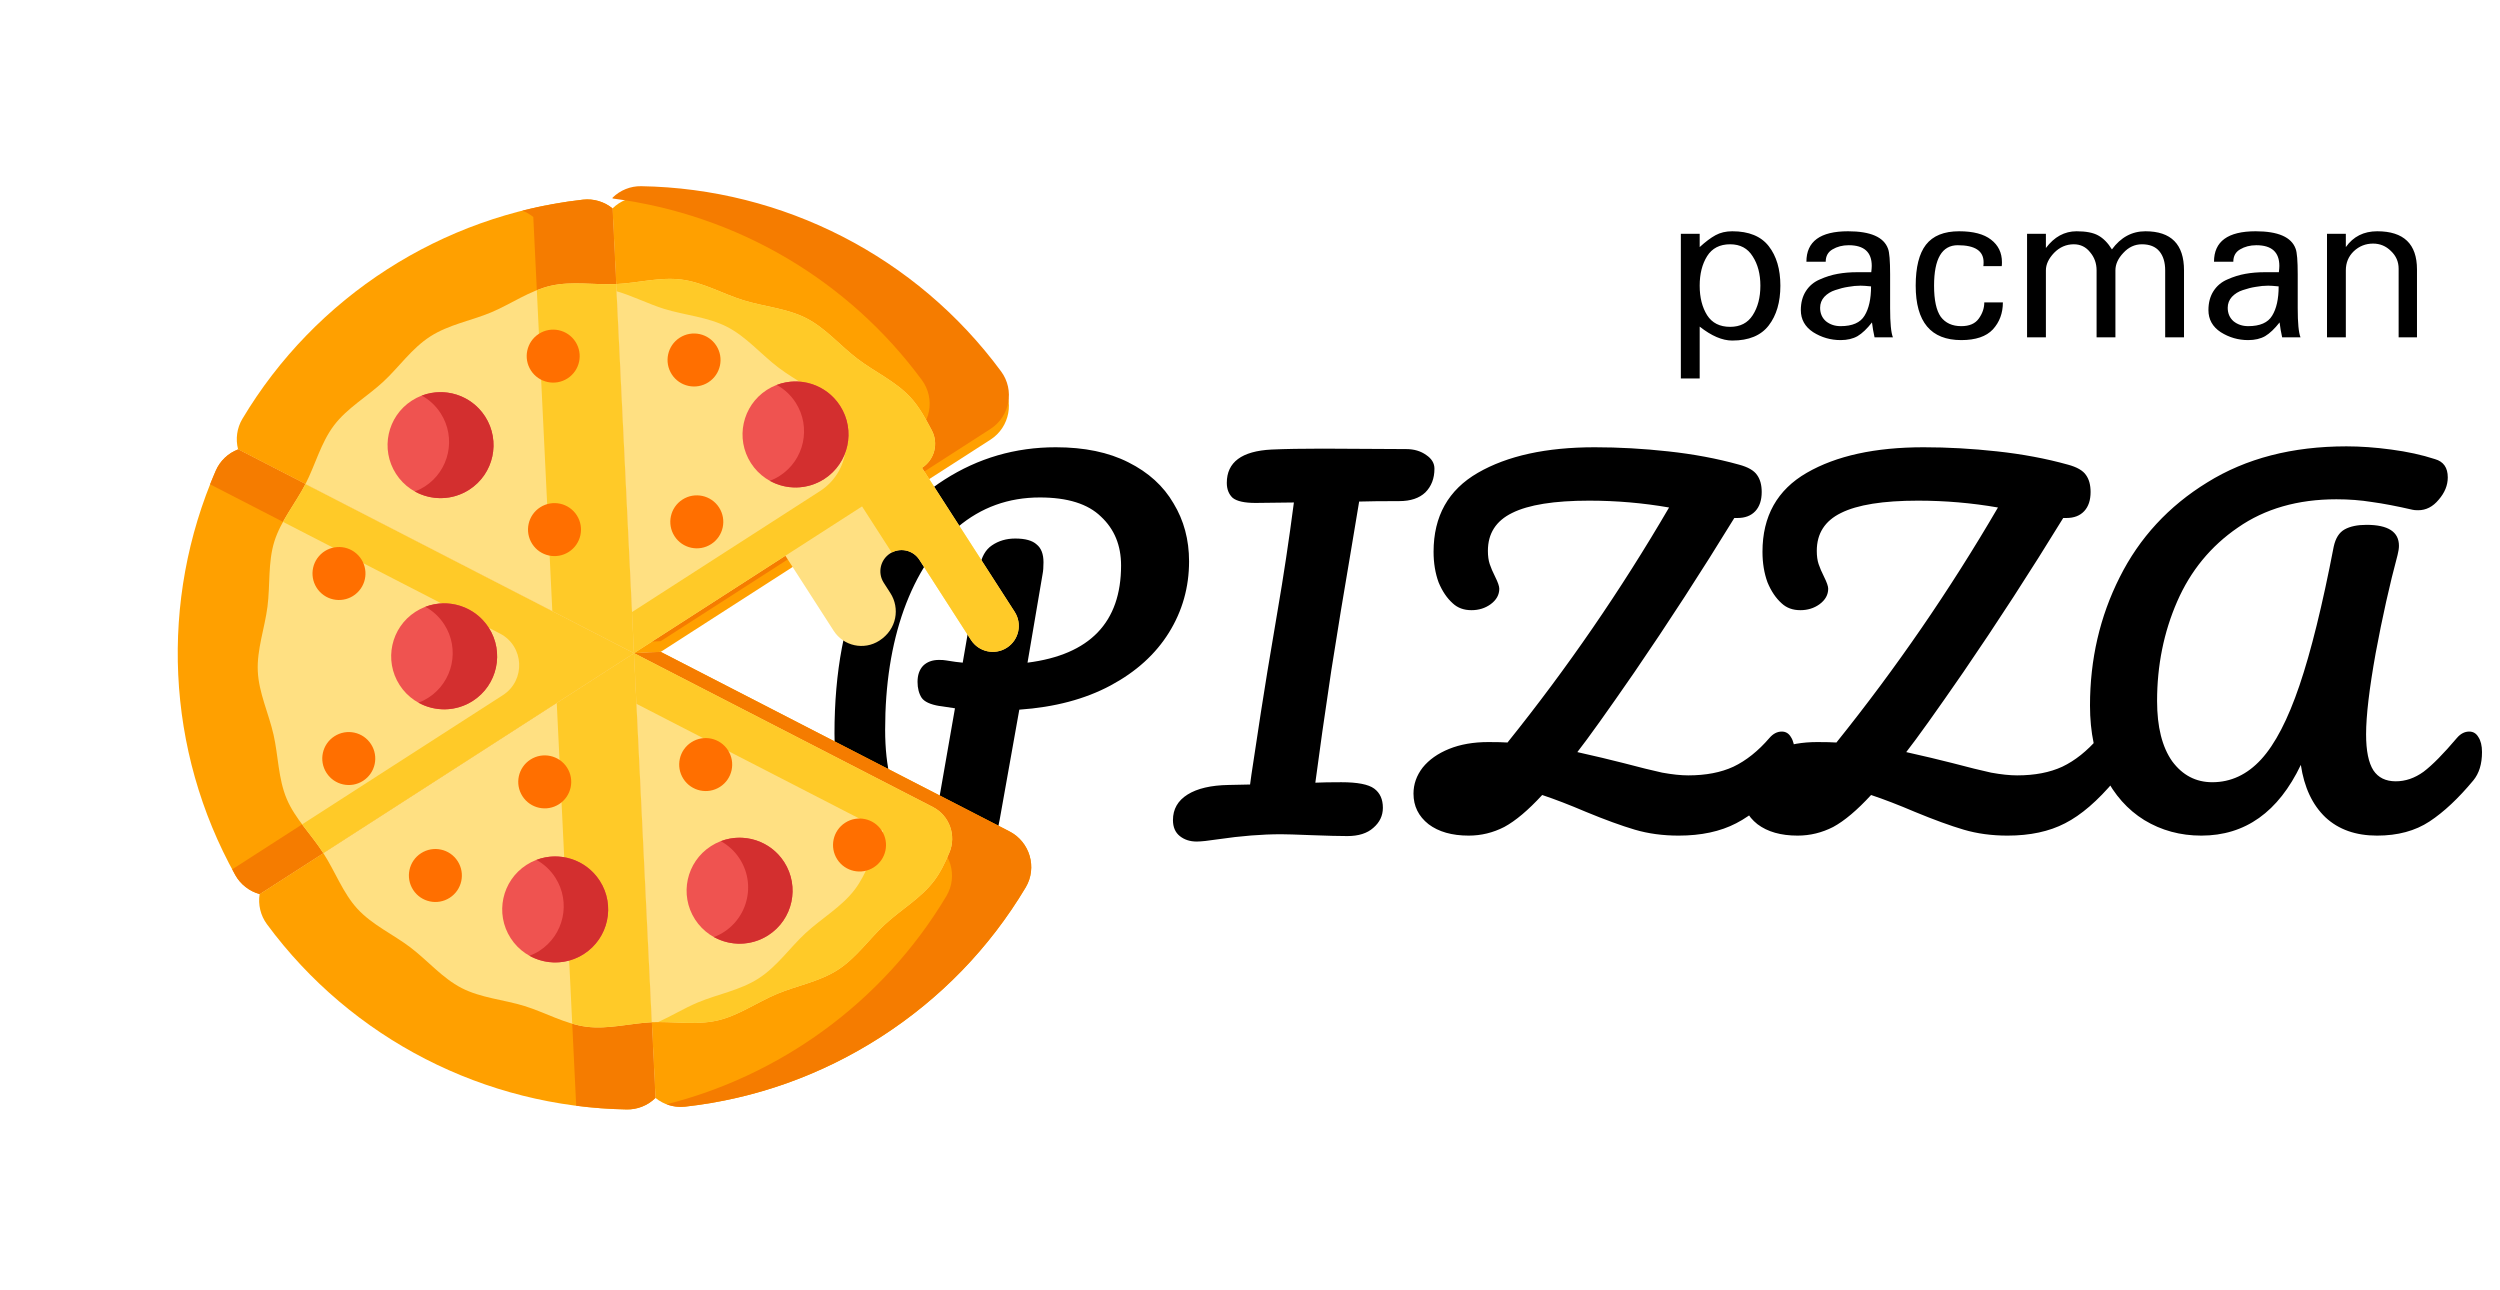 <svg width="126" height="65" viewBox="0 0 126 65" fill="none" xmlns="http://www.w3.org/2000/svg">
<path d="M59.929 28.292C59.929 29.595 59.592 30.791 58.917 31.88C58.242 32.969 57.261 33.858 55.973 34.548C54.685 35.238 53.152 35.644 51.373 35.767L50.384 41.31C50.001 43.441 48.958 44.507 47.256 44.507C46.321 44.507 45.454 44.231 44.657 43.679C43.875 43.127 43.246 42.284 42.771 41.149C42.296 40.014 42.058 38.619 42.058 36.963C42.058 33.85 42.556 31.213 43.553 29.051C44.565 26.874 45.914 25.248 47.601 24.175C49.303 23.086 51.174 22.542 53.213 22.542C54.654 22.542 55.873 22.795 56.87 23.301C57.882 23.807 58.641 24.497 59.147 25.371C59.668 26.23 59.929 27.203 59.929 28.292ZM51.787 33.398C54.93 32.999 56.502 31.366 56.502 28.499C56.502 27.487 56.165 26.667 55.49 26.038C54.831 25.394 53.803 25.072 52.408 25.072C50.829 25.072 49.449 25.57 48.268 26.567C47.103 27.564 46.198 28.951 45.554 30.73C44.925 32.493 44.611 34.51 44.611 36.779C44.611 37.73 44.703 38.573 44.887 39.309C45.086 40.045 45.332 40.62 45.623 41.034C45.93 41.433 46.221 41.632 46.497 41.632C46.88 41.632 47.172 41.103 47.371 40.045L48.13 35.698C47.532 35.606 47.271 35.568 47.348 35.583C46.888 35.506 46.589 35.368 46.451 35.169C46.313 34.954 46.244 34.686 46.244 34.364C46.244 34.027 46.336 33.758 46.52 33.559C46.719 33.36 46.988 33.26 47.325 33.26C47.478 33.26 47.593 33.268 47.67 33.283C48.038 33.344 48.322 33.383 48.521 33.398C48.72 32.202 49.004 30.6 49.372 28.591C49.464 28.07 49.671 27.702 49.993 27.487C50.33 27.257 50.721 27.142 51.166 27.142C51.672 27.142 52.032 27.242 52.247 27.441C52.477 27.625 52.592 27.924 52.592 28.338C52.592 28.583 52.577 28.783 52.546 28.936L51.787 33.398ZM70.87 22.634C71.269 22.634 71.606 22.734 71.882 22.933C72.158 23.117 72.296 23.347 72.296 23.623C72.296 24.114 72.142 24.512 71.836 24.819C71.529 25.11 71.092 25.256 70.525 25.256C69.635 25.256 68.961 25.264 68.501 25.279C68.47 25.463 68.332 26.291 68.087 27.763C67.811 29.404 67.642 30.408 67.581 30.776L67.098 33.789C66.76 36.043 66.492 37.929 66.293 39.447C66.615 39.432 67.052 39.424 67.604 39.424C68.416 39.424 68.969 39.531 69.26 39.746C69.551 39.961 69.697 40.283 69.697 40.712C69.697 41.111 69.536 41.448 69.214 41.724C68.907 42 68.47 42.138 67.903 42.138C67.519 42.138 66.914 42.123 66.086 42.092C65.319 42.061 64.813 42.046 64.568 42.046C63.602 42.046 62.544 42.13 61.394 42.299C60.888 42.376 60.528 42.414 60.313 42.414C59.975 42.414 59.692 42.322 59.462 42.138C59.232 41.954 59.117 41.686 59.117 41.333C59.117 40.781 59.362 40.352 59.853 40.045C60.343 39.738 61.033 39.577 61.923 39.562L63.004 39.539L63.073 39.033C63.441 36.58 63.709 34.847 63.878 33.835L64.384 30.822C64.691 29.043 64.966 27.211 65.212 25.325L63.28 25.348C62.728 25.348 62.344 25.264 62.13 25.095C61.931 24.911 61.831 24.658 61.831 24.336C61.831 23.293 62.582 22.734 64.085 22.657C64.79 22.626 65.649 22.611 66.661 22.611L70.87 22.634ZM89.802 36.871C90.001 36.871 90.154 36.963 90.261 37.147C90.384 37.331 90.445 37.584 90.445 37.906C90.445 38.504 90.3 38.979 90.008 39.332C89.15 40.359 88.314 41.08 87.501 41.494C86.704 41.908 85.738 42.115 84.603 42.115C83.806 42.115 83.07 42.015 82.395 41.816C81.721 41.617 80.9 41.318 79.934 40.919C79.106 40.566 78.371 40.283 77.727 40.068C77.021 40.835 76.385 41.371 75.817 41.678C75.25 41.969 74.652 42.115 74.023 42.115C73.18 42.115 72.505 41.923 71.999 41.54C71.493 41.141 71.24 40.628 71.24 39.999C71.24 39.524 71.394 39.087 71.701 38.688C72.022 38.289 72.467 37.975 73.034 37.745C73.602 37.515 74.261 37.4 75.013 37.4C75.442 37.4 75.764 37.408 75.978 37.423C78.984 33.682 81.698 29.733 84.121 25.578C82.802 25.348 81.46 25.233 80.096 25.233C78.332 25.233 77.037 25.44 76.209 25.854C75.396 26.253 74.99 26.889 74.99 27.763C74.99 28.024 75.02 28.246 75.082 28.43C75.143 28.614 75.235 28.829 75.358 29.074C75.496 29.35 75.564 29.549 75.564 29.672C75.564 29.979 75.419 30.239 75.127 30.454C74.852 30.653 74.529 30.753 74.162 30.753C73.778 30.753 73.464 30.638 73.219 30.408C72.927 30.147 72.689 29.795 72.505 29.35C72.337 28.89 72.252 28.376 72.252 27.809C72.252 26.015 72.996 24.689 74.484 23.83C75.971 22.971 77.933 22.542 80.371 22.542C81.583 22.542 82.817 22.611 84.075 22.749C85.347 22.887 86.535 23.109 87.639 23.416C88.1 23.539 88.406 23.715 88.559 23.945C88.713 24.16 88.79 24.443 88.79 24.796C88.79 25.21 88.682 25.532 88.468 25.762C88.253 25.992 87.954 26.107 87.57 26.107H87.409C85.754 28.806 84.075 31.397 82.373 33.881C81.008 35.859 80.049 37.201 79.498 37.906C80.387 38.105 81.161 38.289 81.82 38.458C82.633 38.673 83.285 38.834 83.775 38.941C84.281 39.033 84.719 39.079 85.087 39.079C85.976 39.079 86.735 38.933 87.364 38.642C88.007 38.335 88.613 37.852 89.18 37.193C89.365 36.978 89.572 36.871 89.802 36.871ZM106.378 36.871C106.577 36.871 106.73 36.963 106.838 37.147C106.96 37.331 107.022 37.584 107.022 37.906C107.022 38.504 106.876 38.979 106.585 39.332C105.726 40.359 104.89 41.08 104.078 41.494C103.28 41.908 102.314 42.115 101.18 42.115C100.382 42.115 99.646 42.015 98.972 41.816C98.297 41.617 97.477 41.318 96.511 40.919C95.683 40.566 94.947 40.283 94.303 40.068C93.597 40.835 92.961 41.371 92.394 41.678C91.826 41.969 91.228 42.115 90.6 42.115C89.756 42.115 89.082 41.923 88.576 41.54C88.07 41.141 87.817 40.628 87.817 39.999C87.817 39.524 87.97 39.087 88.277 38.688C88.599 38.289 89.043 37.975 89.611 37.745C90.178 37.515 90.837 37.4 91.589 37.4C92.018 37.4 92.34 37.408 92.555 37.423C95.56 33.682 98.274 29.733 100.697 25.578C99.378 25.348 98.036 25.233 96.672 25.233C94.908 25.233 93.613 25.44 92.785 25.854C91.972 26.253 91.566 26.889 91.566 27.763C91.566 28.024 91.596 28.246 91.658 28.43C91.719 28.614 91.811 28.829 91.934 29.074C92.072 29.35 92.141 29.549 92.141 29.672C92.141 29.979 91.995 30.239 91.704 30.454C91.428 30.653 91.106 30.753 90.738 30.753C90.354 30.753 90.04 30.638 89.795 30.408C89.503 30.147 89.266 29.795 89.082 29.35C88.913 28.89 88.829 28.376 88.829 27.809C88.829 26.015 89.572 24.689 91.06 23.83C92.547 22.971 94.51 22.542 96.948 22.542C98.159 22.542 99.393 22.611 100.651 22.749C101.923 22.887 103.112 23.109 104.216 23.416C104.676 23.539 104.982 23.715 105.136 23.945C105.289 24.16 105.366 24.443 105.366 24.796C105.366 25.21 105.258 25.532 105.044 25.762C104.829 25.992 104.53 26.107 104.147 26.107H103.986C102.33 28.806 100.651 31.397 98.949 33.881C97.584 35.859 96.626 37.201 96.074 37.906C96.963 38.105 97.737 38.289 98.397 38.458C99.209 38.673 99.861 38.834 100.352 38.941C100.858 39.033 101.295 39.079 101.663 39.079C102.552 39.079 103.311 38.933 103.94 38.642C104.584 38.335 105.189 37.852 105.757 37.193C105.941 36.978 106.148 36.871 106.378 36.871ZM110.948 42.115C109.89 42.115 108.932 41.854 108.073 41.333C107.23 40.812 106.563 40.06 106.072 39.079C105.581 38.082 105.336 36.909 105.336 35.56C105.336 33.229 105.834 31.075 106.831 29.097C107.828 27.104 109.3 25.509 111.247 24.313C113.194 23.102 115.533 22.496 118.262 22.496C118.967 22.496 119.719 22.55 120.516 22.657C121.329 22.764 122.065 22.925 122.724 23.14C123.153 23.263 123.368 23.569 123.368 24.06C123.368 24.459 123.215 24.834 122.908 25.187C122.617 25.54 122.272 25.716 121.873 25.716C121.75 25.716 121.658 25.708 121.597 25.693C120.8 25.509 120.117 25.379 119.55 25.302C118.983 25.21 118.385 25.164 117.756 25.164C115.809 25.164 114.153 25.639 112.788 26.59C111.423 27.525 110.404 28.767 109.729 30.316C109.054 31.865 108.717 33.536 108.717 35.33C108.717 36.633 108.97 37.645 109.476 38.366C109.997 39.071 110.672 39.424 111.5 39.424C112.435 39.424 113.256 39.041 113.961 38.274C114.666 37.507 115.31 36.265 115.893 34.548C116.476 32.831 117.051 30.5 117.618 27.556C117.71 27.127 117.894 26.835 118.17 26.682C118.446 26.529 118.814 26.452 119.274 26.452C120.363 26.452 120.907 26.805 120.907 27.51C120.907 27.633 120.884 27.786 120.838 27.97C120.439 29.457 120.071 31.106 119.734 32.915C119.412 34.709 119.251 36.074 119.251 37.009C119.251 37.837 119.374 38.443 119.619 38.826C119.864 39.194 120.24 39.378 120.746 39.378C121.237 39.378 121.704 39.217 122.149 38.895C122.594 38.558 123.153 37.99 123.828 37.193C124.012 36.978 124.219 36.871 124.449 36.871C124.648 36.871 124.802 36.963 124.909 37.147C125.032 37.331 125.093 37.584 125.093 37.906C125.093 38.504 124.947 38.979 124.656 39.332C123.905 40.237 123.169 40.927 122.448 41.402C121.727 41.877 120.846 42.115 119.803 42.115C118.73 42.115 117.863 41.808 117.204 41.195C116.545 40.566 116.131 39.685 115.962 38.55C114.827 40.927 113.156 42.115 110.948 42.115Z" fill="black"/>
<path d="M88.723 14.398C88.723 13.812 88.594 13.32 88.336 12.922C88.086 12.516 87.707 12.312 87.199 12.312C86.676 12.312 86.289 12.512 86.039 12.91C85.789 13.309 85.664 13.805 85.664 14.398C85.664 14.992 85.789 15.488 86.039 15.887C86.289 16.277 86.676 16.473 87.199 16.473C87.707 16.473 88.086 16.277 88.336 15.887C88.594 15.488 88.723 14.992 88.723 14.398ZM89.144 12.406C89.535 12.906 89.731 13.57 89.731 14.398C89.731 15.227 89.535 15.895 89.144 16.402C88.754 16.91 88.141 17.164 87.305 17.164C86.805 17.164 86.258 16.93 85.664 16.461V19.074H84.715V11.785H85.664V12.453C85.953 12.188 86.219 11.988 86.461 11.855C86.703 11.723 86.984 11.656 87.305 11.656C88.141 11.656 88.754 11.906 89.144 12.406ZM94.301 14.434C94.066 14.41 93.891 14.398 93.773 14.398C93.57 14.398 93.363 14.418 93.152 14.457C92.941 14.488 92.723 14.543 92.496 14.621C92.277 14.691 92.094 14.805 91.945 14.961C91.805 15.117 91.734 15.301 91.734 15.512C91.734 15.793 91.832 16.02 92.027 16.191C92.231 16.355 92.477 16.438 92.766 16.438C93.359 16.438 93.762 16.262 93.973 15.91C94.191 15.559 94.301 15.066 94.301 14.434ZM95.402 17H94.477C94.422 16.758 94.379 16.508 94.348 16.25C94.098 16.57 93.856 16.801 93.621 16.941C93.387 17.074 93.102 17.141 92.766 17.141C92.266 17.141 91.805 17.008 91.383 16.742C90.969 16.469 90.762 16.098 90.762 15.629C90.762 15.254 90.848 14.934 91.019 14.668C91.191 14.402 91.426 14.207 91.723 14.082C92.019 13.949 92.32 13.855 92.625 13.801C92.93 13.746 93.254 13.719 93.598 13.719H94.312C94.328 13.578 94.336 13.473 94.336 13.402C94.336 12.707 93.949 12.359 93.176 12.359C92.863 12.359 92.59 12.43 92.356 12.57C92.129 12.703 92.016 12.91 92.016 13.191H91.043C91.043 12.168 91.742 11.656 93.141 11.656C94.273 11.656 94.945 11.949 95.156 12.535C95.227 12.715 95.262 13.145 95.262 13.824V15.535C95.262 16.277 95.309 16.766 95.402 17ZM100.945 15.242C100.945 15.781 100.777 16.234 100.441 16.602C100.105 16.961 99.574 17.141 98.848 17.141C97.316 17.141 96.551 16.227 96.551 14.398C96.551 13.469 96.723 12.781 97.066 12.336C97.418 11.883 97.977 11.656 98.742 11.656C99.453 11.656 99.988 11.797 100.348 12.078C100.715 12.359 100.898 12.738 100.898 13.215C100.898 13.301 100.895 13.367 100.887 13.414H99.961C99.969 13.367 99.973 13.301 99.973 13.215C99.973 12.645 99.539 12.359 98.672 12.359C97.875 12.359 97.477 13.039 97.477 14.398C97.477 15.125 97.59 15.648 97.816 15.969C98.051 16.281 98.394 16.438 98.848 16.438C99.254 16.438 99.547 16.312 99.727 16.062C99.914 15.805 100.008 15.531 100.008 15.242H100.945ZM110.074 17H109.125V13.625C109.125 13.219 109.027 12.898 108.832 12.664C108.637 12.43 108.344 12.312 107.953 12.312C107.594 12.312 107.281 12.457 107.016 12.746C106.75 13.027 106.617 13.32 106.617 13.625V17H105.668V13.625C105.668 13.273 105.559 12.969 105.34 12.711C105.129 12.445 104.855 12.312 104.52 12.312C104.137 12.312 103.805 12.457 103.523 12.746C103.25 13.035 103.113 13.328 103.113 13.625V17H102.164V11.785H103.113V12.5C103.535 11.938 104.051 11.656 104.66 11.656C105.137 11.656 105.5 11.727 105.75 11.867C106.008 12.008 106.238 12.242 106.441 12.57C106.887 11.961 107.449 11.656 108.129 11.656C109.426 11.656 110.074 12.312 110.074 13.625V17ZM114.844 14.434C114.609 14.41 114.434 14.398 114.316 14.398C114.113 14.398 113.906 14.418 113.695 14.457C113.484 14.488 113.266 14.543 113.039 14.621C112.82 14.691 112.637 14.805 112.488 14.961C112.348 15.117 112.277 15.301 112.277 15.512C112.277 15.793 112.375 16.02 112.57 16.191C112.773 16.355 113.02 16.438 113.309 16.438C113.902 16.438 114.305 16.262 114.516 15.91C114.734 15.559 114.844 15.066 114.844 14.434ZM115.945 17H115.02C114.965 16.758 114.922 16.508 114.891 16.25C114.641 16.57 114.398 16.801 114.164 16.941C113.93 17.074 113.645 17.141 113.309 17.141C112.809 17.141 112.348 17.008 111.926 16.742C111.512 16.469 111.305 16.098 111.305 15.629C111.305 15.254 111.391 14.934 111.562 14.668C111.734 14.402 111.969 14.207 112.266 14.082C112.562 13.949 112.863 13.855 113.168 13.801C113.473 13.746 113.797 13.719 114.141 13.719H114.855C114.871 13.578 114.879 13.473 114.879 13.402C114.879 12.707 114.492 12.359 113.719 12.359C113.406 12.359 113.133 12.43 112.898 12.57C112.672 12.703 112.559 12.91 112.559 13.191H111.586C111.586 12.168 112.285 11.656 113.684 11.656C114.816 11.656 115.488 11.949 115.699 12.535C115.77 12.715 115.805 13.145 115.805 13.824V15.535C115.805 16.277 115.852 16.766 115.945 17ZM121.816 17H120.891V13.543C120.891 13.191 120.762 12.895 120.504 12.652C120.254 12.402 119.953 12.277 119.602 12.277C119.227 12.277 118.902 12.406 118.629 12.664C118.363 12.922 118.23 13.242 118.23 13.625V17H117.281V11.785H118.23V12.453C118.605 11.922 119.133 11.656 119.812 11.656C121.148 11.656 121.816 12.297 121.816 13.578V17Z" fill="black"/>
<path d="M31.954 32.919L13.085 45.062C13 45.593 13.132 46.142 13.45 46.575C17.72 52.371 24.448 55.797 31.593 55.915C32.111 55.923 32.637 55.728 33.035 55.335C33.035 55.335 33.035 55.336 33.036 55.336L31.954 32.919Z" fill="#FFA000"/>
<path d="M12 22.648C12 22.648 12 22.648 12 22.649C11.498 22.841 11.09 23.229 10.876 23.721C8.026 30.267 8.35 37.81 11.859 44.103C12.121 44.572 12.566 44.919 13.085 45.062L31.954 32.919L12 22.648Z" fill="#FFA000"/>
<path d="M30.872 10.503C30.456 10.164 29.918 10.003 29.386 10.062C22.267 10.857 15.89 14.957 12.215 21.112C11.941 21.572 11.864 22.129 12 22.648L31.954 32.919L30.872 10.503Z" fill="#FFA000"/>
<path d="M33.036 55.336C33.452 55.674 33.99 55.836 34.522 55.776C41.641 54.982 48.018 50.881 51.693 44.726C52.288 43.73 51.909 42.434 50.877 41.902L33.3 32.855L31.954 32.919L33.036 55.336Z" fill="#FFA000"/>
<path d="M50.458 19.263C46.188 13.467 39.46 10.042 32.315 9.924C31.778 9.915 31.256 10.126 30.873 10.503C30.873 10.503 30.872 10.503 30.872 10.503L31.954 32.919L33.3 32.855L49.921 22.158C50.9 21.528 51.147 20.199 50.458 19.263Z" fill="#FFA000"/>
<path d="M28.06 35.425L29.04 55.728C29.887 55.838 30.74 55.901 31.593 55.915C32.11 55.923 32.636 55.728 33.035 55.335C33.035 55.335 33.035 55.336 33.035 55.336L31.954 32.919L28.06 35.425Z" fill="#F57C00"/>
<path d="M12 22.648C12 22.648 12 22.648 12 22.649C11.498 22.841 11.09 23.229 10.876 23.721C10.776 23.949 10.681 24.18 10.59 24.411L27.96 33.353L11.704 43.815C11.756 43.91 11.806 44.008 11.859 44.103C12.121 44.572 12.566 44.919 13.085 45.062L31.954 32.919L12 22.648Z" fill="#F57C00"/>
<path d="M29.386 10.062C28.344 10.179 27.322 10.365 26.321 10.617C26.521 10.693 26.71 10.799 26.878 10.936L27.837 30.8L31.954 32.919L30.872 10.503C30.456 10.164 29.917 10.003 29.386 10.062Z" fill="#F57C00"/>
<path d="M50.877 41.903L33.3 32.855L31.954 32.919L32.039 34.695L46.883 42.336C47.915 42.867 48.294 44.163 47.699 45.16C44.453 50.597 39.218 54.24 33.593 55.655C33.887 55.767 34.206 55.812 34.522 55.776C38.061 55.381 41.384 54.197 44.399 52.257C47.413 50.317 49.867 47.784 51.693 44.726C52.288 43.73 51.909 42.434 50.877 41.903V41.903Z" fill="#F57C00"/>
<path d="M50.458 18.723C46.188 12.927 39.46 9.502 32.315 9.384C31.778 9.375 31.256 9.586 30.873 9.963C30.873 9.963 30.872 9.963 30.872 9.963L30.874 10.004C37.182 10.818 42.771 14.144 46.464 19.157C47.153 20.092 46.906 21.422 45.927 22.052L31.892 31.084L31.954 32.379L33.3 32.314L49.921 21.618C50.9 20.988 51.147 19.659 50.458 18.723Z" fill="#F57C00"/>
<path d="M16.295 42.996C16.898 43.932 17.287 45.017 18.017 45.808C18.768 46.622 19.821 47.093 20.683 47.748C21.56 48.415 22.298 49.3 23.265 49.797C24.242 50.299 25.393 50.381 26.436 50.704C27.481 51.027 28.477 51.61 29.563 51.748C30.645 51.886 31.755 51.573 32.851 51.521L31.954 32.919L16.295 42.996Z" fill="#FFE082"/>
<path d="M28.06 35.425L28.84 51.594C29.078 51.663 29.318 51.717 29.563 51.748C30.645 51.886 31.755 51.573 32.851 51.521L31.954 32.919L28.06 35.425Z" fill="#FFCA28"/>
<path d="M32.851 51.521C33.933 51.469 35.072 51.679 36.148 51.435C37.204 51.196 38.139 50.522 39.159 50.093C40.152 49.675 41.288 49.483 42.225 48.88C43.162 48.277 43.808 47.322 44.599 46.592C45.413 45.841 46.413 45.269 47.068 44.407C47.398 43.974 47.633 43.482 47.846 42.978C48.214 42.109 47.855 41.105 47.017 40.674C42.944 38.577 31.954 32.919 31.954 32.919L32.851 51.521Z" fill="#FFE082"/>
<path d="M31.954 32.919L32.077 35.472L44.519 41.877C43.919 43.127 43.694 44.025 43.075 44.841C42.419 45.703 41.419 46.275 40.605 47.026C39.814 47.756 39.168 48.711 38.231 49.314C37.295 49.916 36.158 50.108 35.165 50.526C34.482 50.814 33.837 51.211 33.168 51.513C34.157 51.506 35.177 51.655 36.148 51.435C37.204 51.196 38.139 50.522 39.16 50.093C40.151 49.675 41.288 49.483 42.225 48.88C43.162 48.277 43.808 47.322 44.599 46.592C45.413 45.841 46.413 45.269 47.068 44.407C47.398 43.974 47.633 43.482 47.846 42.978C48.214 42.109 47.855 41.105 47.017 40.674C42.944 38.577 31.954 32.919 31.954 32.919V32.919Z" fill="#FFCA28"/>
<path d="M15.395 24.396C14.894 25.372 14.149 26.253 13.826 27.295C13.502 28.34 13.62 29.488 13.481 30.574C13.343 31.656 12.941 32.738 12.993 33.834C13.044 34.921 13.545 35.959 13.788 37.034C14.028 38.09 14.02 39.243 14.45 40.264C14.867 41.256 15.693 42.06 16.295 42.996L31.954 32.919L15.395 24.396Z" fill="#FFE082"/>
<path d="M15.395 24.396C15.06 25.048 14.617 25.658 14.263 26.302L25.194 31.929C26.423 32.562 26.506 34.289 25.343 35.037L15.226 41.548C15.582 42.025 15.971 42.491 16.296 42.996L31.954 32.919L15.395 24.396Z" fill="#FFCA28"/>
<path d="M27.76 14.403C26.704 14.643 25.769 15.316 24.749 15.746C23.756 16.163 22.619 16.356 21.683 16.959C20.746 17.561 20.1 18.517 19.309 19.247C18.495 19.997 17.495 20.569 16.84 21.431C16.173 22.308 15.893 23.428 15.396 24.395C15.396 24.395 15.396 24.396 15.396 24.396L31.954 32.919L31.056 14.318L31.056 14.317C29.97 14.369 28.835 14.16 27.76 14.403V14.403Z" fill="#FFE082"/>
<path d="M31.056 14.317C29.97 14.369 28.834 14.16 27.76 14.403C27.52 14.458 27.286 14.536 27.056 14.627L27.837 30.8L31.954 32.919L31.056 14.318L31.056 14.317Z" fill="#FFCA28"/>
<path d="M46.468 23.579C47.099 23.173 47.314 22.352 46.963 21.689C46.649 21.094 46.332 20.509 45.891 20.03C45.14 19.217 44.086 18.746 43.225 18.091C42.347 17.424 41.61 16.538 40.642 16.041C39.666 15.54 38.515 15.457 37.472 15.135C36.427 14.811 35.431 14.229 34.345 14.09C33.263 13.952 32.153 14.265 31.056 14.318L31.954 32.919L39.583 28.009L42.017 31.791C42.514 32.565 43.544 32.788 44.318 32.29C45.212 31.715 45.361 30.647 44.875 29.891L44.541 29.371C44.221 28.875 44.365 28.214 44.861 27.894C45.358 27.575 46.019 27.718 46.338 28.214L48.937 32.252C49.328 32.861 50.138 33.036 50.746 32.645C51.354 32.254 51.53 31.444 51.139 30.836L46.468 23.579Z" fill="#FFE082"/>
<path d="M45.891 20.03C45.14 19.217 44.086 18.746 43.225 18.091C42.347 17.424 41.61 16.538 40.642 16.041C39.666 15.54 38.515 15.457 37.472 15.135C36.427 14.811 35.431 14.229 34.345 14.09C33.263 13.952 32.153 14.265 31.056 14.318L31.074 14.678C31.889 14.913 32.669 15.318 33.478 15.569C34.521 15.891 35.672 15.973 36.648 16.475C37.616 16.972 38.354 17.858 39.231 18.524C40.093 19.18 41.146 19.65 41.897 20.464C41.904 20.472 41.911 20.48 41.919 20.488C43.086 21.774 42.791 23.809 41.331 24.749L31.854 30.847L31.954 32.919L43.447 25.523L44.943 27.847C45.428 27.591 46.036 27.744 46.338 28.214L48.937 32.253C49.329 32.861 50.138 33.036 50.746 32.645C51.354 32.254 51.53 31.444 51.139 30.836L46.468 23.579C47.098 23.173 47.314 22.352 46.963 21.689C46.649 21.094 46.332 20.509 45.891 20.03V20.03Z" fill="#FFCA28"/>
<path d="M39.521 43.446C40.319 44.687 39.96 46.339 38.72 47.137C37.48 47.935 35.827 47.577 35.029 46.337C34.231 45.096 34.59 43.444 35.83 42.646C37.07 41.848 38.722 42.206 39.521 43.446V43.446Z" fill="#EF5350"/>
<path d="M30.227 44.391C31.025 45.631 30.667 47.283 29.427 48.082C28.186 48.88 26.534 48.521 25.736 47.281C24.938 46.041 25.296 44.389 26.536 43.59C27.777 42.792 29.429 43.151 30.227 44.391Z" fill="#EF5350"/>
<path d="M24.631 31.634C25.429 32.874 25.071 34.527 23.831 35.325C22.59 36.123 20.938 35.765 20.14 34.525C19.342 33.284 19.7 31.632 20.94 30.834C22.181 30.035 23.833 30.394 24.631 31.634Z" fill="#EF5350"/>
<path d="M24.449 20.99C25.247 22.23 24.889 23.883 23.649 24.681C22.408 25.479 20.756 25.121 19.958 23.88C19.16 22.64 19.518 20.988 20.758 20.19C21.999 19.391 23.651 19.75 24.449 20.99Z" fill="#EF5350"/>
<path d="M36.103 17.422C36.502 18.041 36.323 18.868 35.703 19.267C35.083 19.666 34.256 19.487 33.857 18.867C33.458 18.246 33.637 17.42 34.257 17.021C34.877 16.622 35.704 16.801 36.103 17.422Z" fill="#FF6F00"/>
<path d="M36.242 25.579C36.641 26.199 36.462 27.025 35.842 27.424C35.222 27.823 34.395 27.644 33.996 27.024C33.597 26.404 33.776 25.577 34.396 25.178C35.017 24.779 35.843 24.959 36.242 25.579Z" fill="#FF6F00"/>
<path d="M29.004 17.226C29.403 17.846 29.224 18.672 28.603 19.072C27.983 19.471 27.157 19.291 26.758 18.671C26.359 18.051 26.538 17.225 27.158 16.826C27.779 16.427 28.605 16.606 29.004 17.226Z" fill="#FF6F00"/>
<path d="M29.07 25.97C29.469 26.59 29.289 27.416 28.669 27.815C28.049 28.214 27.223 28.035 26.824 27.415C26.425 26.794 26.604 25.968 27.224 25.569C27.844 25.17 28.67 25.349 29.07 25.97Z" fill="#FF6F00"/>
<path d="M18.701 37.508C19.1 38.128 18.921 38.954 18.301 39.353C17.681 39.752 16.855 39.573 16.456 38.953C16.056 38.333 16.235 37.507 16.856 37.108C17.476 36.708 18.302 36.888 18.701 37.508Z" fill="#FF6F00"/>
<path d="M28.578 38.684C28.977 39.304 28.797 40.131 28.177 40.53C27.557 40.929 26.731 40.75 26.332 40.129C25.933 39.509 26.112 38.683 26.732 38.284C27.352 37.885 28.179 38.064 28.578 38.684V38.684Z" fill="#FF6F00"/>
<path d="M17.96 27.896C17.403 27.413 16.559 27.473 16.076 28.03C15.593 28.587 15.653 29.43 16.21 29.914C16.767 30.397 17.61 30.337 18.093 29.78C18.577 29.223 18.517 28.38 17.96 27.896Z" fill="#FF6F00"/>
<path d="M23.066 43.402C23.465 44.023 23.286 44.849 22.666 45.248C22.046 45.647 21.22 45.468 20.821 44.848C20.422 44.227 20.601 43.401 21.221 43.002C21.841 42.603 22.667 42.782 23.066 43.402V43.402Z" fill="#FF6F00"/>
<path d="M44.443 41.867C44.842 42.487 44.662 43.313 44.042 43.712C43.422 44.111 42.596 43.932 42.197 43.312C41.798 42.692 41.977 41.865 42.597 41.466C43.217 41.067 44.043 41.246 44.443 41.867V41.867Z" fill="#FF6F00"/>
<path d="M36.69 37.811C37.089 38.431 36.91 39.258 36.29 39.657C35.67 40.056 34.843 39.876 34.444 39.256C34.045 38.636 34.224 37.81 34.844 37.411C35.465 37.012 36.291 37.191 36.69 37.811Z" fill="#FF6F00"/>
<path d="M42.34 20.452C43.138 21.692 42.779 23.345 41.539 24.143C40.299 24.941 38.646 24.583 37.848 23.342C37.05 22.102 37.409 20.45 38.649 19.651C39.889 18.853 41.542 19.212 42.34 20.452Z" fill="#EF5350"/>
<path d="M36.329 42.394C36.703 42.6 37.033 42.9 37.281 43.285C38.198 44.71 37.573 46.623 35.981 47.228C36.813 47.687 37.865 47.687 38.72 47.137C39.961 46.339 40.319 44.687 39.521 43.446C38.826 42.366 37.483 41.955 36.329 42.394Z" fill="#D32F2F"/>
<path d="M27.035 43.338C27.41 43.545 27.74 43.845 27.987 44.23C28.785 45.47 28.427 47.123 27.187 47.921C27.027 48.024 26.859 48.107 26.688 48.172C27.52 48.632 28.571 48.632 29.427 48.082C30.667 47.283 31.026 45.631 30.227 44.391C29.532 43.311 28.19 42.9 27.035 43.338V43.338Z" fill="#D32F2F"/>
<path d="M21.439 30.582C21.814 30.789 22.144 31.088 22.392 31.473C23.19 32.714 22.831 34.366 21.591 35.164C21.43 35.267 21.263 35.351 21.092 35.416C21.924 35.876 22.976 35.876 23.831 35.325C25.071 34.527 25.43 32.874 24.631 31.634C23.936 30.554 22.594 30.143 21.439 30.582Z" fill="#D32F2F"/>
<path d="M21.257 19.938C21.632 20.145 21.962 20.444 22.209 20.829C23.007 22.069 22.649 23.722 21.409 24.52C21.248 24.623 21.081 24.707 20.91 24.772C21.742 25.232 22.793 25.232 23.649 24.681C24.889 23.883 25.247 22.23 24.449 20.99C23.754 19.91 22.412 19.499 21.257 19.938Z" fill="#D32F2F"/>
<path d="M39.148 19.4C39.522 19.607 39.852 19.906 40.1 20.291C40.898 21.531 40.539 23.184 39.299 23.982C39.139 24.085 38.972 24.168 38.8 24.234C39.632 24.694 40.684 24.693 41.539 24.143C42.779 23.345 43.138 21.692 42.34 20.452C41.645 19.372 40.302 18.961 39.148 19.4V19.4Z" fill="#D32F2F"/>
</svg>
